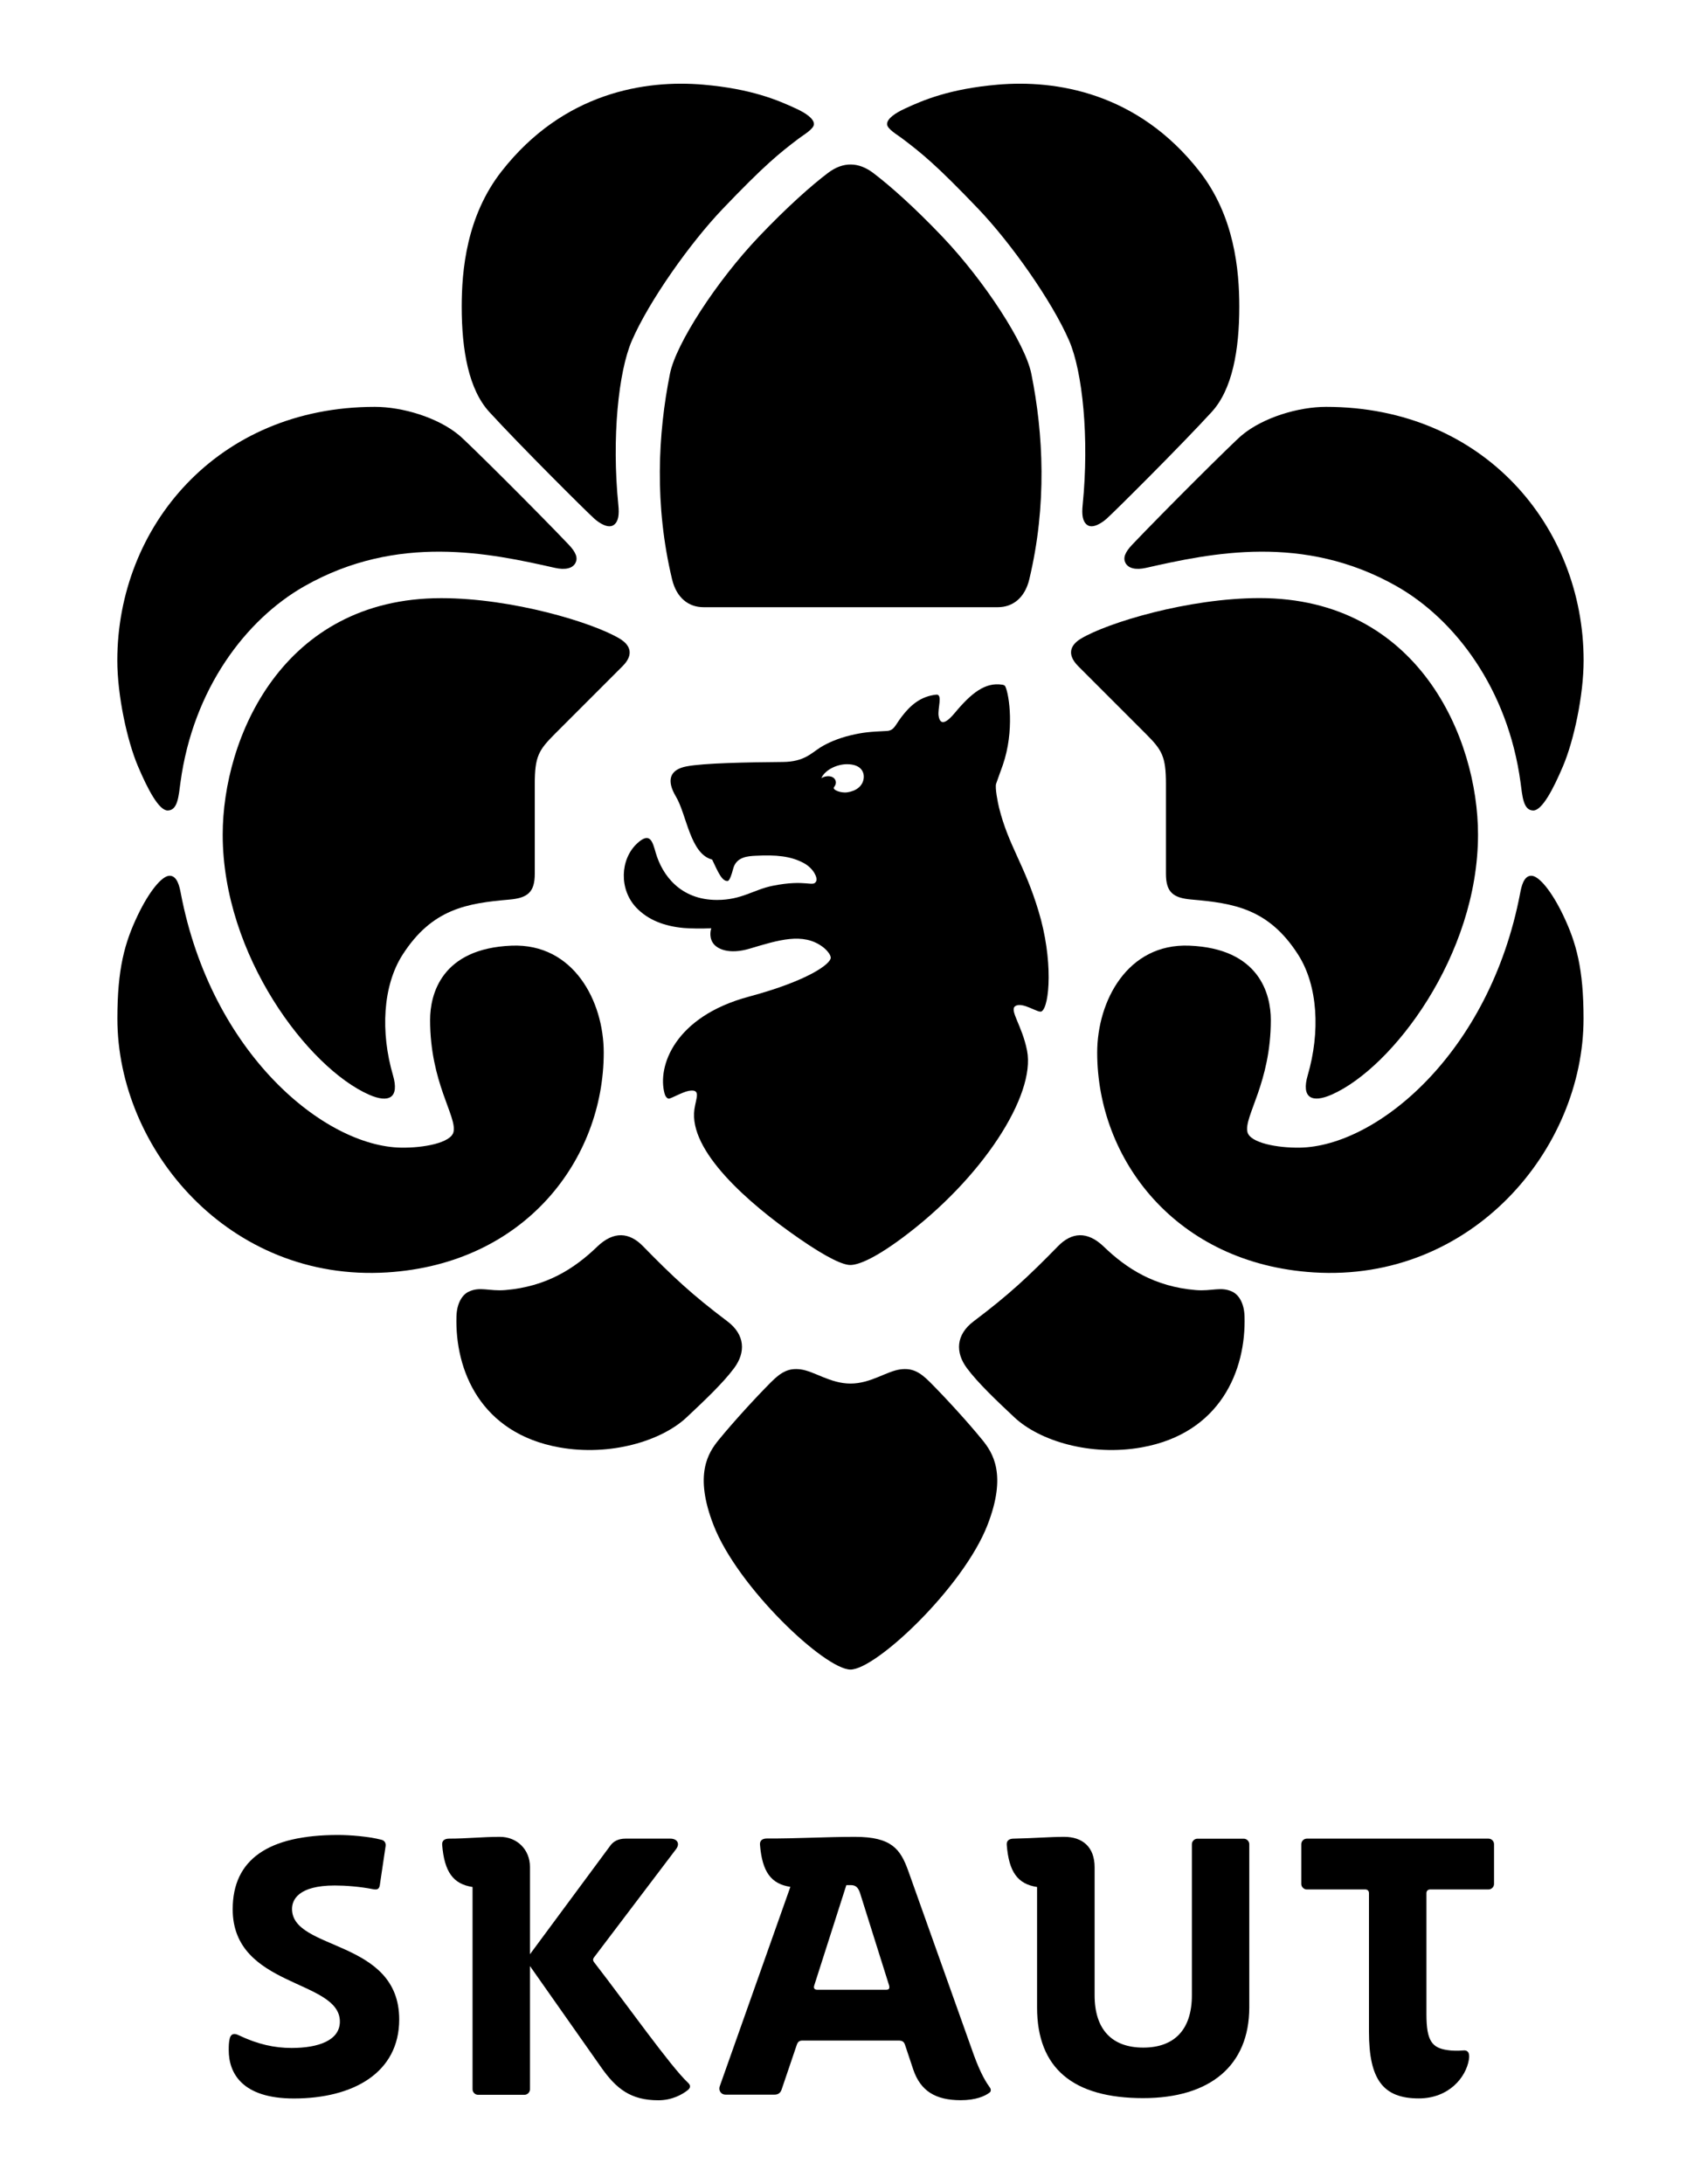 <?xml version="1.0" encoding="utf-8"?>
<!-- Generator: Adobe Illustrator 26.0.0, SVG Export Plug-In . SVG Version: 6.00 Build 0)  -->
<svg version="1.1" id="artwork" xmlns="http://www.w3.org/2000/svg" xmlns:xlink="http://www.w3.org/1999/xlink" x="0px" y="0px"
	 viewBox="0 0 236.78 303.94" style="enable-background:new 0 0 236.78 303.94;" xml:space="preserve">
<style type="text/css">
	.st0{fill:none;}
</style>
<g>
	<rect x="-34.69" y="-39.37" class="st0" width="306.14" height="382.68"/>
	<g>
		<g>
			<g>
				<g>
					<path d="M115.25,24.07c-2.26,1.71-5.6,4.65-9.62,8.87c-5.87,6.17-11.54,14.9-12.37,19.06c-1.68,8.39-2.18,18.29,0.29,28.61
						c0.62,2.6,2.31,3.89,4.38,3.89h40.97c2.07,0,3.76-1.29,4.38-3.89c2.47-10.33,1.97-20.22,0.28-28.6v0
						c-0.83-4.16-6.5-12.89-12.37-19.06c-4.01-4.21-7.35-7.14-9.6-8.85C119.55,22.54,117.39,22.45,115.25,24.07z"/>
				</g>
				<g>
					<path d="M61.42,83.24c-22.13,0-30.42,19.5-30.42,32.91c0,16.8,11.91,32.46,20.37,36.19c2.75,1.21,4.26,0.46,3.33-2.71
						c-1.74-5.96-1.44-12.43,1.34-16.77c4.12-6.42,9-7.16,14.85-7.67c2.57-0.22,3.55-1.04,3.55-3.59v-12.47
						c0-3.87,0.54-4.74,2.81-7.01c0,0,7.54-7.54,9.4-9.4c1.7-1.7,1-3-0.37-3.83C82.59,86.65,71.31,83.24,61.42,83.24z"/>
				</g>
				<g>
					<path d="M150.46,88.88c-1.37,0.82-2.07,2.12-0.37,3.83c1.86,1.87,9.4,9.4,9.4,9.4c2.27,2.27,2.81,3.15,2.81,7.01v12.47
						c0,2.56,0.98,3.37,3.55,3.59c5.85,0.51,10.74,1.24,14.85,7.67c2.78,4.34,3.08,10.81,1.34,16.77c-0.93,3.17,0.58,3.92,3.33,2.71
						c8.47-3.73,20.37-19.39,20.37-36.19c0-13.4-8.29-32.91-30.42-32.91C165.44,83.24,154.16,86.65,150.46,88.88z"/>
				</g>
				<g>
					<g>
						<path d="M139.07,112.41c-0.17-0.69-0.59-2.79-0.41-3.34c0.18-0.56,0.61-1.67,0.93-2.6c1.65-4.78,0.89-9.79,0.36-10.92
							c-0.1-0.22-0.32-0.25-0.48-0.27c-2.33-0.35-4.25,1.15-6.57,3.94c-0.93,1.12-1.98,1.97-2.24,0.44
							c-0.18-1.01,0.61-3.08-0.33-2.99c-2.19,0.23-3.61,1.48-4.85,3.11c-0.95,1.26-1.03,1.92-2.14,1.95
							c-2.21,0.1-3.25,0.19-4.95,0.6c-1.71,0.41-3.16,1.04-4.19,1.68c-1.28,0.8-2.25,2.01-5.27,2.03
							c-4.83,0.04-10.97,0.15-13.35,0.61c-2.45,0.46-2.79,2.02-1.5,4.19c1.52,2.54,1.98,8,5.05,8.78c0.82,1.73,1.37,3.06,2.17,2.98
							c0.27-0.06,0.55-0.9,0.75-1.68c0.43-1.7,2.08-1.78,3.17-1.83c2.75-0.14,4.88,0.02,6.74,1.06c1.27,0.72,1.89,1.99,1.65,2.49
							c-0.43,0.88-1.34-0.32-6.06,0.63c-2.67,0.54-4.3,1.97-7.74,1.97c-5.12,0-7.63-3.47-8.53-6.56c-0.45-1.55-0.78-3-2.61-1.29
							c-2.35,2.2-2.52,6.38-0.09,8.93c1.61,1.69,3.86,2.57,6.58,2.82c0.83,0.07,2.49,0.11,3.85,0.04c0,0-0.39,1.06,0.2,2
							c0.59,0.94,2.34,1.67,5.13,0.84c4-1.19,7.43-2.3,10.18-0.25c0.5,0.37,1.12,1.06,1.12,1.51c0,0.82-3,3.16-11.41,5.42
							c-10.34,2.78-12.76,9.71-11.72,13.49c0.09,0.35,0.32,0.68,0.58,0.7c0.29,0.02,1.87-0.91,2.78-1.08
							c1.76-0.31,1.02,0.96,0.79,2.57c-0.8,5.74,7.36,12.98,14.56,17.96c3.99,2.76,6.14,3.7,7.14,3.7c1.03,0,3.16-0.76,7.14-3.7
							c11.23-8.3,18.67-19.92,17.47-26.11c-0.68-3.51-2.51-5.65-1.64-6.22c1.01-0.65,3.18,1.03,3.66,0.74c1.13-0.7,1.64-7.2-0.44-14
							C142.6,120.28,140.39,117.7,139.07,112.41z M117.96,110.26c-0.95,0.14-2.13-0.36-1.87-0.71c0.11-0.15,0.41-0.54,0.18-1.01
							c-0.31-0.64-1.3-0.65-1.94-0.25c0.51-1.16,2.17-1.94,3.57-1.94c1.98,0,2.44,1.13,2.32,1.99
							C120.09,109.38,119.19,110.08,117.96,110.26z"/>
					</g>
					<g>
						<path d="M53.91,177.07c-22.01,1.39-37.57-17.15-37.57-35.32c0-6.91,1-10.55,2.84-14.39c1.57-3.28,3.36-5.5,4.44-5.49
							c1.06,0,1.38,1.55,1.55,2.46c4.26,22.28,19.98,35.21,30.67,35.38c3.14,0.05,6.95-0.67,7.29-2.19
							c0.49-2.18-3.26-6.84-3.26-15.58c0-3.54,1.55-9.95,11.35-10.34c8.63-0.34,12.82,7.74,12.82,14.88
							C84.04,161.31,73.13,175.86,53.91,177.07z"/>
					</g>
					<g>
						<path d="M25.12,108.89c1.76-13.01,9.1-22.68,17.25-27.31c13-7.38,25.87-4.59,34.9-2.55c1.34,0.3,2.43,0.11,2.84-0.7
							c0.34-0.67,0.1-1.44-0.96-2.55c-4.25-4.47-14.01-14.19-15.24-15.21c-2.97-2.48-7.89-3.95-11.73-3.95
							c-21.96,0-35.85,16.7-35.85,35.29c0,4.86,1.36,11.15,2.86,14.69c1.39,3.28,2.93,6.19,4.15,6.19
							C24.75,112.78,24.86,110.8,25.12,108.89z"/>
						<path d="M151.32,73.04c-0.62-0.47-0.76-1.39-0.61-2.8c0.93-9.33-0.02-18.51-1.88-22.82c-2.4-5.54-8.14-13.63-12.63-18.33
							c-5.82-6.1-7.92-7.78-10.6-9.81c-0.67-0.51-2.12-1.33-2.12-2.01c0-0.75,1.12-1.53,2.47-2.15c2.52-1.17,6.21-2.76,12.95-3.34
							c8.02-0.69,19.44,1.04,28.06,12.06c4.87,6.22,5.55,13.75,5.55,18.84c0,6.06-0.97,11.52-3.85,14.66
							c-4.27,4.66-13.41,13.76-14.61,14.84C153.45,72.71,152.12,73.65,151.32,73.04z"/>
						<path d="M85.46,73.04c0.62-0.47,0.76-1.39,0.61-2.8c-0.93-9.33,0.02-18.51,1.88-22.82c2.4-5.54,8.14-13.63,12.63-18.33
							c5.82-6.1,7.92-7.78,10.6-9.81c0.67-0.51,2.12-1.33,2.12-2.01c0-0.75-1.12-1.53-2.47-2.15c-2.52-1.17-6.21-2.76-12.95-3.34
							c-8.02-0.69-19.44,1.04-28.06,12.06c-4.87,6.22-5.55,13.75-5.55,18.84c0,6.06,0.97,11.52,3.85,14.66
							c4.27,4.66,13.41,13.76,14.61,14.84C83.32,72.71,84.65,73.65,85.46,73.04z"/>
					</g>
					<g>
						<path d="M182.86,177.07c22.01,1.39,37.57-17.15,37.57-35.32c0-6.91-1-10.55-2.84-14.39c-1.57-3.28-3.36-5.5-4.44-5.49
							c-1.06,0-1.38,1.55-1.55,2.46c-4.26,22.28-19.98,35.21-30.67,35.38c-3.14,0.05-6.95-0.67-7.29-2.19
							c-0.49-2.18,3.26-6.84,3.26-15.58c0-3.54-1.55-9.95-11.35-10.34c-8.63-0.34-12.82,7.74-12.82,14.88
							C152.73,161.31,163.65,175.86,182.86,177.07z"/>
						<path d="M211.66,108.89c-1.76-13.01-9.1-22.68-17.25-27.31c-13-7.38-25.87-4.59-34.9-2.55c-1.34,0.3-2.43,0.11-2.85-0.7
							c-0.34-0.67-0.1-1.44,0.96-2.55c4.25-4.47,14.01-14.19,15.24-15.21c2.97-2.48,7.89-3.95,11.73-3.95
							c21.96,0,35.85,16.7,35.85,35.29c0,4.86-1.36,11.15-2.86,14.69c-1.39,3.28-2.93,6.19-4.15,6.19
							C212.03,112.78,211.92,110.8,211.66,108.89z"/>
						<path d="M135.54,183.87c4.94-3.72,7.6-6.22,11.73-10.44c1.9-1.95,4.08-2.15,6.37,0.05c3.18,3.07,7.08,5.57,12.8,6.05
							c2.29,0.19,3.52-0.54,5.13,0.24c0.82,0.4,1.61,1.51,1.67,3.4c0.23,7.55-3.38,16.29-14.31,18.25
							c-7.09,1.27-14.21-0.88-17.73-4.18c-2.41-2.26-5.07-4.77-6.61-6.85C132.97,188.21,133.04,185.75,135.54,183.87z"/>
						<path d="M101.24,183.87c-4.94-3.72-7.6-6.22-11.73-10.44c-1.9-1.95-4.08-2.15-6.37,0.05c-3.18,3.07-7.08,5.57-12.8,6.05
							c-2.29,0.19-3.52-0.54-5.13,0.24c-0.82,0.4-1.61,1.51-1.67,3.4c-0.23,7.55,3.38,16.29,14.31,18.25
							c7.09,1.27,14.21-0.88,17.73-4.18c2.41-2.26,5.07-4.77,6.61-6.85C103.81,188.21,103.74,185.75,101.24,183.87z"/>
					</g>
					<g>
						<path d="M118.39,192.54c2.82,0,5.02-1.72,6.93-1.97c1.61-0.21,2.65,0.29,4.13,1.77c2.14,2.15,5.22,5.5,7.27,8.02
							c1.48,1.81,3.48,4.84,0.73,11.89c-3.38,8.66-15.51,20.09-19.06,20.09s-15.69-11.42-19.06-20.09
							c-2.75-7.05-0.75-10.08,0.73-11.89c2.05-2.51,5.13-5.87,7.27-8.02c1.48-1.48,2.52-1.98,4.13-1.77
							C113.36,190.82,115.57,192.54,118.39,192.54z"/>
					</g>
				</g>
			</g>
		</g>
		<g>
			<path d="M46.61,262.39c-5.14,0-5.96,2.04-5.96,3.26c0,5.86,14.92,4.17,14.92,15.38c0,7.43-6.42,11-14.67,11
				c-7.23,0-9.06-3.56-9.06-6.72c0-0.61,0-1.07,0.15-1.68c0.15-0.51,0.51-0.76,1.22-0.41c2.65,1.27,4.99,1.78,7.38,1.78
				c3.77,0,6.72-1.07,6.72-3.67c0-5.91-14.92-4.68-14.92-15.63c0-6.93,4.94-10.34,14.67-10.34c1.63,0,4.23,0.2,6.01,0.66
				c0.46,0.1,0.66,0.46,0.61,0.87l-0.81,5.45c-0.1,0.61-0.41,0.66-0.97,0.56C50.12,262.54,48.03,262.39,46.61,262.39z"/>
			<path d="M69.59,255.62c2.39,0,4.18,1.78,4.18,4.17v12.17l11.15-15.07c0.46-0.66,1.17-1.02,2.14-1.02h6.26
				c0.92,0,1.37,0.66,0.81,1.43l-11.46,15.12c-0.15,0.2-0.15,0.41,0,0.61c4.58,5.91,10.69,14.56,13.09,16.8
				c0.46,0.41,0.31,0.76,0,1.02c-0.76,0.61-2.19,1.43-4.12,1.43c-3.82,0-5.86-1.58-7.99-4.63l-9.88-14.05v17.16
				c0,0.41-0.36,0.76-0.76,0.76h-6.47c-0.41,0-0.76-0.36-0.76-0.76v-28.16c-2.7-0.41-3.92-2.09-4.23-5.86
				c-0.05-0.61,0.36-0.87,0.97-0.87C65.01,255.87,67.09,255.62,69.59,255.62z"/>
			<path d="M119.03,255.62c5.09,0,6.31,1.73,7.38,4.68l9.16,25.71c0.97,2.65,1.73,3.82,2.24,4.53c0.15,0.2,0.15,0.51-0.05,0.66
				c-0.66,0.51-1.94,1.07-4.02,1.07c-3.51,0-5.6-1.27-6.62-4.28l-1.12-3.36c-0.15-0.51-0.41-0.66-0.92-0.66H111.7
				c-0.46,0-0.66,0.2-0.81,0.66l-2.09,6.16c-0.15,0.41-0.41,0.71-1.02,0.71H101c-0.61,0-1.02-0.56-0.81-1.17l9.83-27.75
				c-2.7-0.41-3.92-2.09-4.23-5.86c-0.05-0.61,0.36-0.87,0.97-0.87C110.98,255.87,114.8,255.62,119.03,255.62z M123.76,276.29
				l-4.02-12.78c-0.25-0.81-0.61-1.17-1.27-1.17h-0.66l-4.48,14c-0.1,0.36,0.05,0.56,0.46,0.56h9.57
				C123.76,276.9,123.87,276.7,123.76,276.29z"/>
			<path d="M140.14,256.74c-0.05-0.61,0.36-0.87,0.97-0.87c2.7-0.05,4.99-0.25,7.03-0.25c2.5,0,4.23,1.37,4.23,4.23v17.82
				c0,4.79,2.44,7.28,6.77,7.28c4.33,0,6.77-2.5,6.77-7.28v-21.03c0-0.41,0.36-0.76,0.76-0.76h6.47c0.41,0,0.76,0.36,0.76,0.76
				v22.71c0,8.1-5.45,12.63-14.77,12.63c-9.73,0-14.77-4.12-14.77-12.63v-16.75C141.66,262.19,140.44,260.51,140.14,256.74z"/>
			<path d="M198.56,263.46v16.85c0,3.77,0.81,4.68,2.95,4.99c0.56,0.1,1.53,0.1,2.09,0.05c0.76-0.1,1.02,0.36,0.87,1.27
				c-0.41,2.49-2.8,5.4-6.98,5.4c-4.94,0-6.93-2.6-6.93-9.27v-19.3c0-0.31-0.2-0.51-0.51-0.51h-8.15c-0.41,0-0.76-0.36-0.76-0.76
				v-5.55c0-0.41,0.36-0.76,0.76-0.76h25.31c0.41,0,0.76,0.36,0.76,0.76v5.55c0,0.41-0.36,0.76-0.76,0.76h-8.15
				C198.76,262.95,198.56,263.15,198.56,263.46z"/>
		</g>
	</g>
</g>
</svg>

